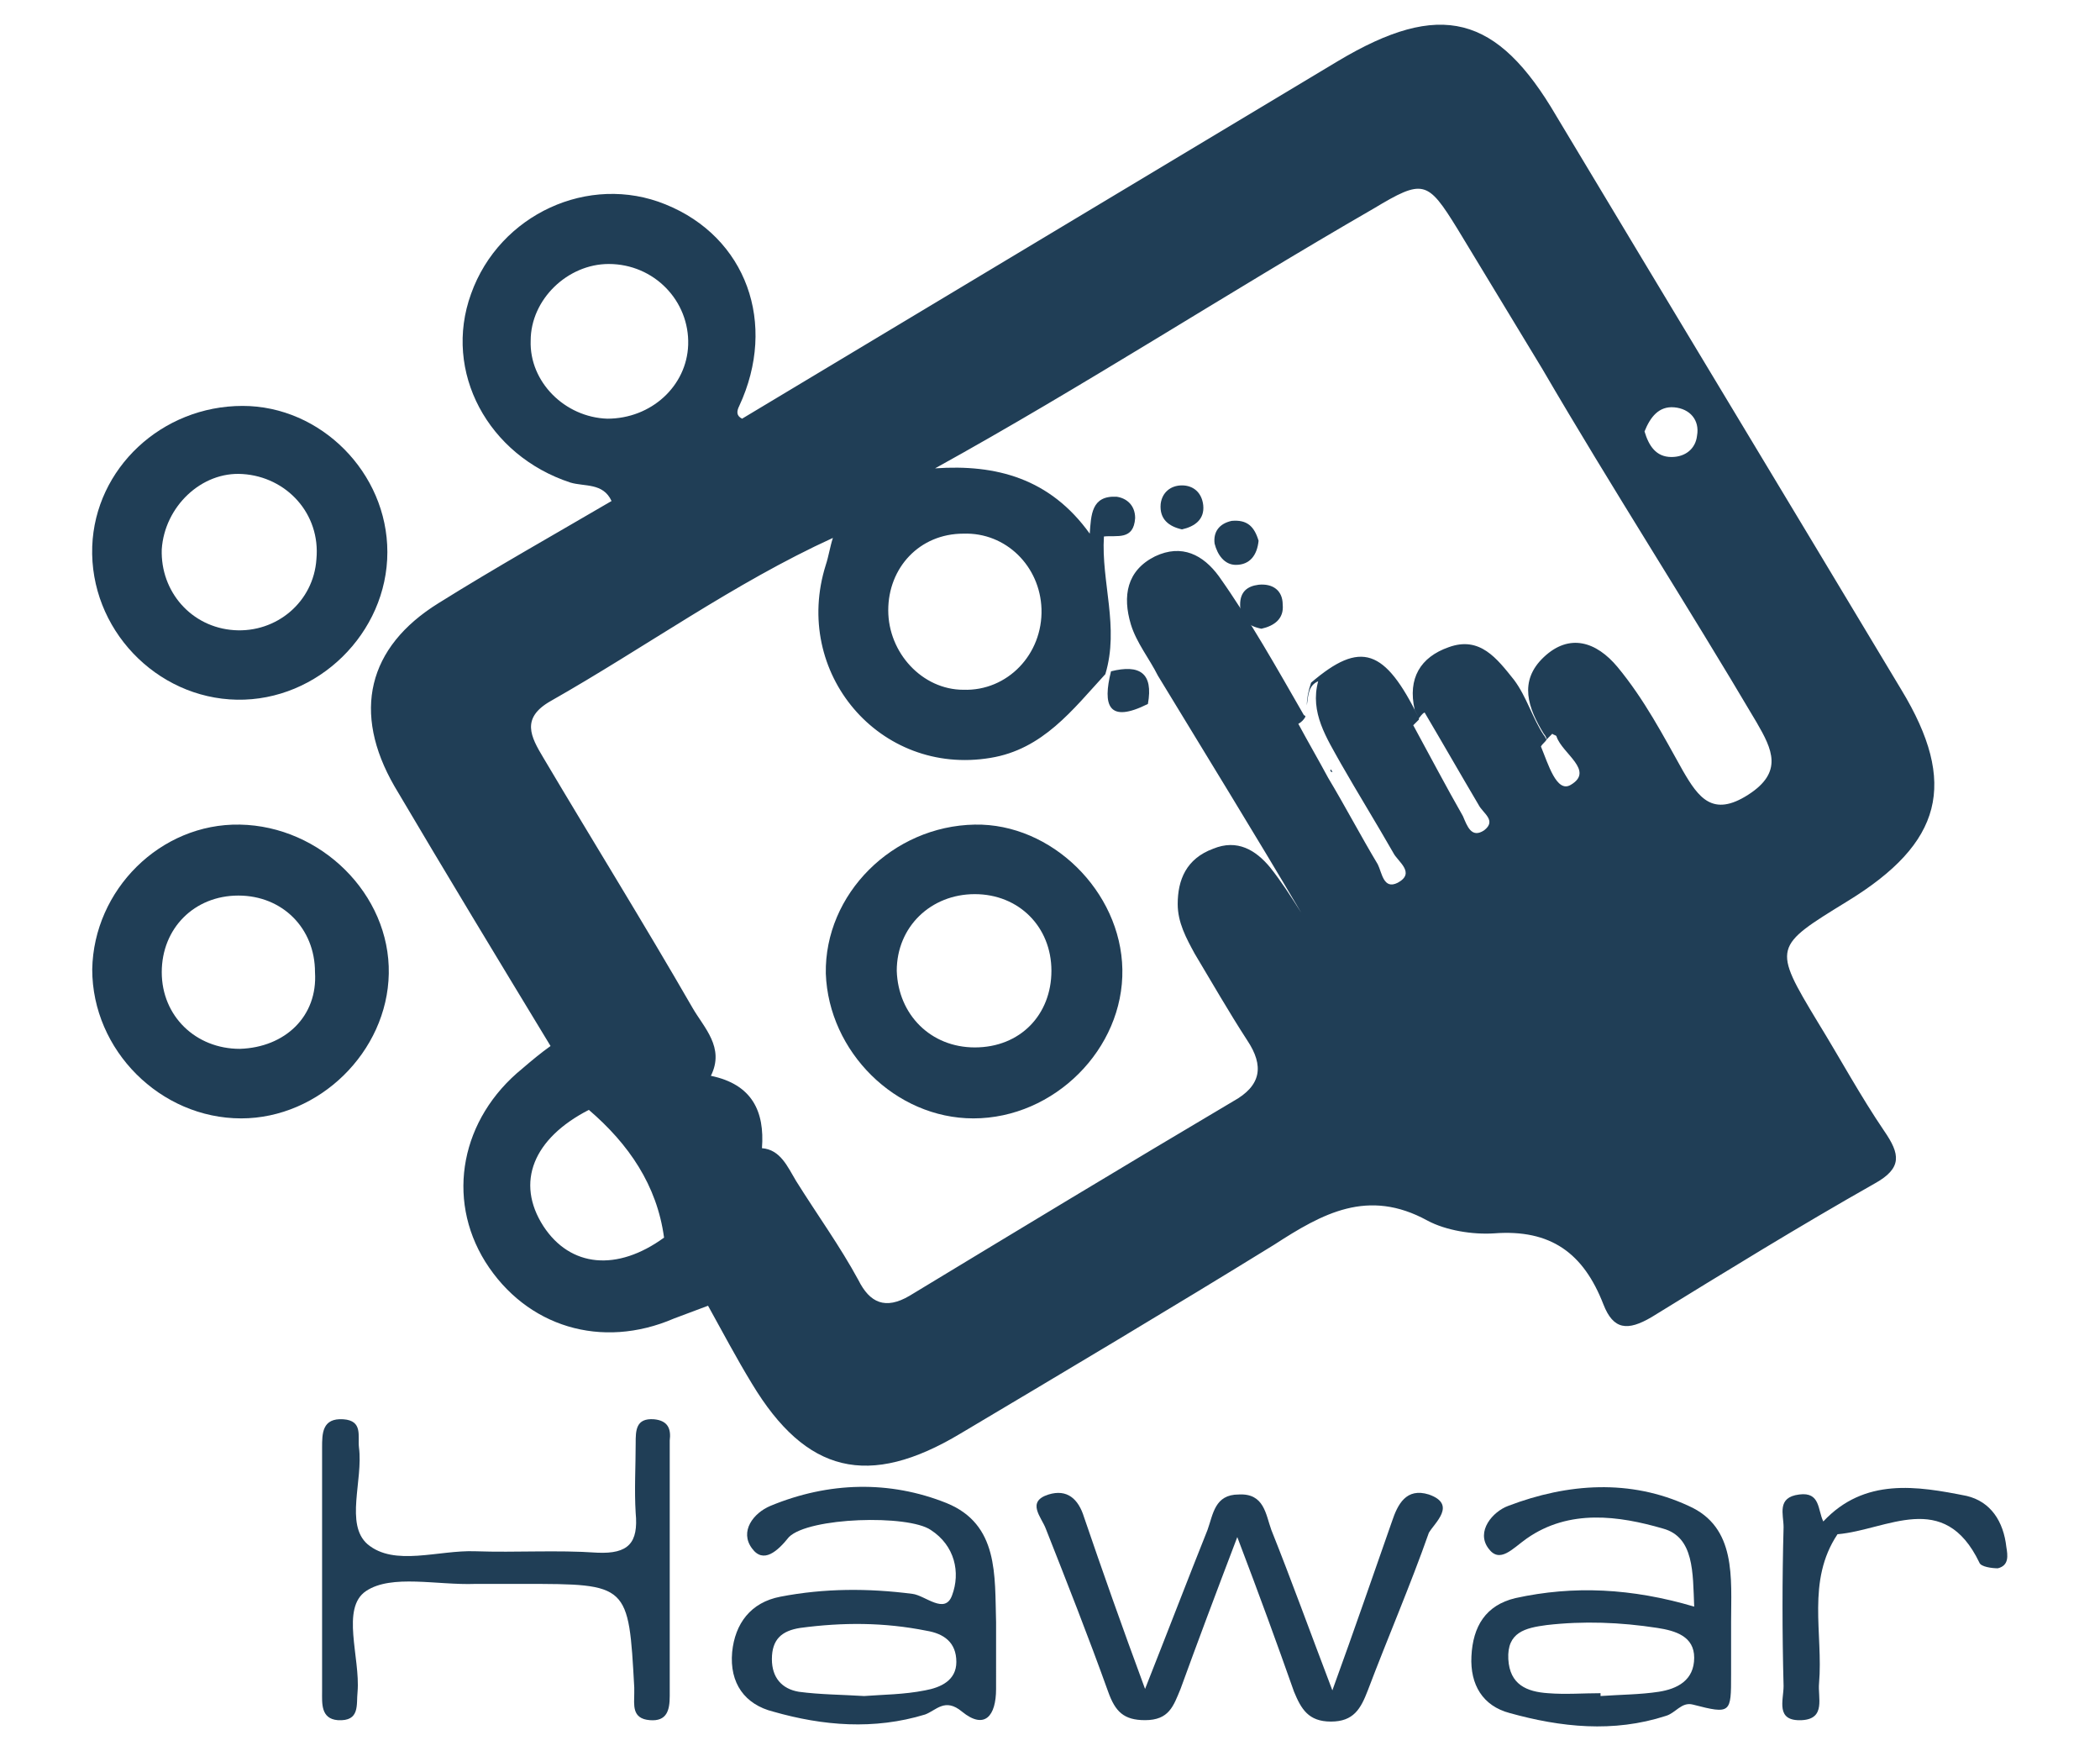 <?xml version="1.0" encoding="utf-8"?>
<!-- Generator: Adobe Illustrator 22.1.0, SVG Export Plug-In . SVG Version: 6.00 Build 0)  -->
<svg version="1.1" id="Layer_1" xmlns="http://www.w3.org/2000/svg" xmlns:xlink="http://www.w3.org/1999/xlink" x="0px" y="0px"
	 viewBox="0 0 148 123.4" style="enable-background:new 0 0 148 123.4;" xml:space="preserve">
<style type="text/css">
	.st0{fill:#203E56;}
</style>
<g>
	<path class="st0" d="M100.7,105.3c-1.6-0.5-2.2,0.7-2.6,1.9c-1.3,3.7-2.6,7.5-4.2,11.9c-1.6-4.2-2.9-7.8-4.3-11.3
		c-0.4-1.1-0.5-2.6-2.3-2.5c-1.7,0-1.8,1.4-2.2,2.5c-1.4,3.5-2.7,6.9-4.4,11.2c-1.7-4.6-3-8.3-4.3-12.1c-0.4-1.3-1.2-2-2.5-1.6
		c-1.6,0.5-0.5,1.6-0.2,2.4c1.5,3.8,3,7.6,4.4,11.5c0.5,1.4,1.1,2,2.6,2c1.7,0,2-1,2.5-2.2c1.2-3.3,2.4-6.5,4-10.7
		c1.6,4.2,2.8,7.5,4,10.9c0.5,1.2,1,2.1,2.6,2.1c1.6,0,2.1-0.9,2.6-2.2c1.4-3.7,3-7.4,4.3-11.1C101.1,107.3,102.7,106,100.7,105.3z"
		/>
	<path class="st0" d="M70.2,115.8c0-0.5,0-1,0-1.5c-0.1-3.3,0.2-6.9-3.5-8.4c-4-1.6-8.3-1.5-12.4,0.2c-1.2,0.5-2.2,1.8-1.3,3
		c0.8,1.1,1.8,0.2,2.6-0.8c1.4-1.4,8.4-1.6,10-0.5c1.7,1.1,2.1,3,1.5,4.6c-0.5,1.4-1.9,0-2.8-0.1c-3.1-0.4-6.2-0.4-9.3,0.2
		c-2.1,0.4-3.2,1.9-3.4,3.9c-0.2,2.2,0.9,3.7,2.9,4.2c3.5,1,7.1,1.3,10.7,0.2c0.8-0.3,1.4-1.2,2.6-0.2c1.6,1.3,2.4,0.3,2.4-1.6
		C70.2,118,70.2,116.9,70.2,115.8z M65.2,119.1c-1.5,0.3-3,0.3-4.3,0.4c-1.6-0.1-3.1-0.1-4.6-0.3c-1.2-0.2-1.9-1-1.9-2.3
		c0-1.4,0.7-2,2-2.2c3-0.4,5.9-0.4,8.9,0.2c1.2,0.2,2.1,0.8,2.1,2.2C67.4,118.4,66.3,118.9,65.2,119.1z"/>
	<path class="st0" d="M119,106.1c-4.1-1.9-8.5-1.6-12.7,0c-1.1,0.4-2.3,1.8-1.4,3c0.8,1.1,1.7,0,2.7-0.7c3-2.1,6.5-1.6,9.6-0.7
		c2.2,0.6,2.1,3.1,2.2,5.5c-4.4-1.3-8.5-1.5-12.6-0.6c-2.1,0.5-3,2-3.1,4.1c-0.1,2,0.8,3.5,2.7,4c3.6,1,7.3,1.4,11,0.2
		c0.7-0.2,1.1-1,1.9-0.8c2.7,0.7,2.7,0.6,2.7-2.1c0-1.2,0-2.5,0-3.7C122,111.2,122.4,107.6,119,106.1z M116.9,119.2
		c-1.3,0.2-2.7,0.2-4.1,0.3c0-0.1,0-0.1,0-0.2c-1.2,0-2.5,0.1-3.7,0c-1.5-0.1-2.7-0.6-2.8-2.4c-0.1-1.9,1.2-2.2,2.7-2.4
		c2.6-0.3,5.2-0.2,7.8,0.2c1.3,0.2,2.6,0.6,2.6,2.1C119.4,118.4,118.2,119,116.9,119.2z"/>
	<path class="st0" d="M46.1,100c-1.3-0.1-1.3,0.8-1.3,1.7c0,1.6-0.1,3.3,0,4.9c0.2,2.1-0.5,2.9-2.7,2.8c-2.9-0.2-5.7,0-8.6-0.1
		c-2.6-0.1-5.7,1.1-7.6-0.5c-1.6-1.4-0.3-4.5-0.6-6.8c-0.1-0.8,0.3-1.9-1.1-2c-1.5-0.1-1.5,1-1.5,2c0,2.9,0,5.7,0,8.6
		c0,2.9,0,5.7,0,8.6c0,0.8-0.1,1.9,1.1,2c1.6,0.1,1.3-1.1,1.4-2c0.2-2.4-1.2-5.9,0.6-7.1c1.8-1.2,5-0.4,7.7-0.5c1.1,0,2.2,0,3.4,0
		c7.4,0,7.4,0,7.8,7.3c0,0.1,0,0.3,0,0.4c0,0.8-0.2,1.8,1.1,1.9c1.2,0.1,1.4-0.7,1.4-1.7c0-6,0-12,0-18
		C47.3,100.7,47.1,100.1,46.1,100z"/>
	<path class="st0" d="M141.4,109c-0.2-1.8-1.1-3.2-2.8-3.6c-3.5-0.7-7.2-1.3-10.1,1.8c0,0,0,0,0,0c-0.4-0.8-0.2-2.1-1.7-1.9
		c-1.6,0.2-1.1,1.4-1.1,2.3c-0.1,3.7-0.1,7.4,0,11.2c0,1-0.6,2.5,1.3,2.4c1.7-0.1,1.1-1.6,1.2-2.6c0.3-3.5-0.9-7.2,1.3-10.5
		c3.5-0.3,7.5-3.2,10,2c0.1,0.3,0.9,0.4,1.3,0.4C141.6,110.3,141.5,109.6,141.4,109z"/>
	<path class="st0" d="M93.9,54.4c0-0.1-0.1-0.1-0.1-0.2c0,0,0,0,0,0C93.7,54.3,93.8,54.4,93.9,54.4C93.8,54.4,93.8,54.4,93.9,54.4z"
		/>
	<path class="st0" d="M67.7,101c7.4-4.4,14.8-8.8,22.1-13.3c3.4-2.2,6.6-4,10.8-1.7c1.3,0.7,3.2,1,4.7,0.9c4-0.3,6.3,1.4,7.7,5
		c0.7,1.8,1.7,1.9,3.4,0.9c5.2-3.2,10.4-6.4,15.7-9.4c2-1.1,1.8-2.1,0.7-3.7c-1.7-2.5-3.1-5.1-4.7-7.7c-3.2-5.3-3.1-5.3,2.1-8.5
		c6.7-4.1,7.8-8.3,3.8-14.9c-8.1-13.5-16.2-26.9-24.3-40.4C105.5,1,101.5,0,94.3,4.3c-14,8.4-28,16.8-42,25.2
		c-0.4-0.2-0.4-0.5-0.2-0.9c2.7-5.8,0.5-11.9-5.2-14.2c-5.4-2.2-11.7,0.7-13.7,6.3c-2,5.5,1.2,11.4,7,13.3c1,0.3,2.3,0,2.9,1.3
		c0,0,0,0,0,0l0,0c-4.1,2.4-8.2,4.7-12.2,7.2c-5,3.1-6.1,7.7-3.1,12.9c3.6,6.1,7.3,12.2,11,18.3c-0.7,0.5-1.3,1-2,1.6
		c-4.3,3.5-5.4,9.1-2.6,13.6c2.9,4.6,8.2,6.2,13.3,4c0.8-0.3,1.6-0.6,2.4-0.9c1,1.8,2,3.7,3.1,5.5C56.8,103.8,61.2,104.9,67.7,101z
		 M118,28.7c1.1,0.1,1.8,0.9,1.6,2c-0.1,0.9-0.8,1.5-1.8,1.5c-1.1,0-1.6-0.8-1.9-1.8C116.3,29.4,116.9,28.6,118,28.7z M67.9,37.6
		c3-0.1,5.4,2.3,5.5,5.3c0.1,3.2-2.4,5.8-5.5,5.7c-2.9,0-5.3-2.6-5.3-5.6C62.6,40,64.8,37.6,67.9,37.6z M42.8,29.5
		c-3-0.1-5.5-2.6-5.4-5.5c0-2.9,2.6-5.4,5.5-5.4c3.2,0,5.7,2.6,5.6,5.7C48.4,27.2,45.9,29.5,42.8,29.5z M38.3,86.4
		c-2-3.1-0.7-6.2,3.2-8.2l0,0c2.8,2.4,4.8,5.3,5.3,9C43.5,89.6,40.2,89.3,38.3,86.4z M50.1,75.8C50.1,75.8,50.1,75.8,50.1,75.8
		c1-2-0.5-3.4-1.3-4.8c-3.4-5.9-7-11.7-10.5-17.6c-0.9-1.5-1.6-2.8,0.5-4c6.7-3.8,12.9-8.3,19.9-11.5c-0.2,0.6-0.3,1.3-0.5,1.9
		c-2.4,7.6,3.8,14.9,11.6,13.6c3.7-0.6,5.8-3.4,8.1-5.9c1-3.3-0.3-6.5-0.1-9.7c0.9-0.1,2.1,0.3,2.2-1.3c0-0.9-0.6-1.4-1.3-1.5
		c-1.8-0.1-1.8,1.3-1.9,2.6c-2.8-3.9-6.6-4.9-10.9-4.6c10.5-5.8,20.5-12.3,30.9-18.3c3.5-2.1,3.8-2,5.9,1.4c2,3.3,4,6.6,6,9.9
		c4.9,8.4,10.2,16.6,15.1,24.9c1.1,1.9,1.9,3.5-0.6,5.1c-2.5,1.6-3.5,0.2-4.6-1.7c-1.4-2.5-2.7-5-4.6-7.3c-1.5-1.8-3.4-2.4-5.2-0.7
		c-1.8,1.7-1.1,3.6,0,5.4c0.1,0.1,0.2,0.3,0.2,0.4c0.1-0.1,0.3-0.3,0.4-0.4c0.1,0.1,0.3,0.1,0.3,0.2c0.4,1.2,2.7,2.4,1,3.4
		c-1,0.6-1.6-1.5-2.1-2.7c0.1-0.2,0.3-0.3,0.4-0.5c-0.1-0.1-0.1-0.2-0.2-0.3c-0.8-1.2-1.2-2.7-2.1-3.9c-1.2-1.5-2.4-3.1-4.6-2.3
		c-2,0.7-2.9,2.2-2.4,4.4c0.1,0.2,0.2,0.4,0.3,0.6c0.1-0.1,0.2-0.3,0.4-0.4c1.3,2.2,2.5,4.3,3.8,6.5c0.3,0.6,1.3,1.1,0.4,1.8
		c-0.9,0.6-1.2-0.3-1.5-1c-1.2-2.1-2.3-4.2-3.5-6.4c0.1-0.1,0.3-0.3,0.4-0.4c0,0,0,0,0-0.1c-2.4-4.9-4.1-5.5-7.6-2.5
		c-0.2,0.6-0.3,1.1-0.3,1.6c0.1-0.7,0.1-1.4,0.8-1.7c-0.6,2.2,0.6,4,1.6,5.8c1.2,2.1,2.5,4.2,3.7,6.3c0.3,0.6,1.6,1.4,0.3,2.1
		c-1,0.5-1.1-0.7-1.4-1.3c-1.2-2-2.3-4.1-3.5-6.1c-0.7-1.3-1.4-2.5-2.1-3.8c0.2-0.1,0.4-0.3,0.5-0.5c0,0,0-0.1-0.1-0.1
		c-1.9-3.3-3.8-6.7-6-9.8c-1.1-1.5-2.6-2.3-4.5-1.4c-2,1-2.3,2.8-1.7,4.8c0.4,1.3,1.3,2.4,1.9,3.6c3.4,5.6,6.8,11.1,10.1,16.7
		c-0.7-1.1-1.4-2.2-2.2-3.2c-1-1.2-2.3-2-4-1.3C83.6,60.5,83,62,83,63.7c0,1.3,0.6,2.4,1.2,3.5c1.2,2,2.4,4.1,3.7,6.1
		c1.2,1.8,1,3.2-1,4.3c-7.6,4.5-15.2,9.1-22.8,13.7c-1.7,1-2.8,0.5-3.6-1.1c-1.3-2.4-2.9-4.6-4.4-7c-0.6-1-1.1-2.2-2.4-2.3
		C53.9,78.3,53,76.4,50.1,75.8z"/>
	<path class="st0" d="M27.4,68.6c0.1-5.6-4.8-10.4-10.5-10.5C11.3,58,6.6,62.7,6.5,68.3C6.5,74,11.3,78.8,17,78.8
		C22.5,78.8,27.3,74.1,27.4,68.6z M16.9,73.9c-3.1,0-5.5-2.3-5.5-5.4c0-3.1,2.3-5.4,5.4-5.4c3.1,0,5.4,2.3,5.4,5.4
		C22.4,71.6,20.1,73.8,16.9,73.9z"/>
	<path class="st0" d="M16.7,49.3c5.7,0.1,10.6-4.7,10.6-10.4c0-5.6-4.7-10.3-10.2-10.3c-5.7,0-10.4,4.4-10.6,9.9
		C6.3,44.3,11,49.2,16.7,49.3z M17.1,33.4c3.1,0.2,5.5,2.8,5.2,6c-0.2,3-2.8,5.2-5.8,5c-3-0.2-5.2-2.7-5.1-5.7
		C11.6,35.7,14.2,33.2,17.1,33.4z"/>
	<path class="st0" d="M68.6,78.8c5.7,0,10.6-4.9,10.5-10.5c-0.1-5.5-5-10.3-10.4-10.2c-5.8,0.1-10.6,4.9-10.5,10.5
		C58.4,74.1,63.1,78.8,68.6,78.8z M68.7,63c3.1,0,5.4,2.3,5.4,5.4c0,3.1-2.2,5.4-5.4,5.4c-3.1,0-5.4-2.3-5.5-5.4
		C63.2,65.3,65.6,63,68.7,63z"/>
	<path class="st0" d="M80.9,49.6c0.4-2.2-0.6-2.8-2.6-2.3C77.7,49.7,78.1,51,80.9,49.6z"/>
	<path class="st0" d="M87.1,39.8c1,0,1.5-0.7,1.6-1.7c-0.3-1-0.8-1.5-1.9-1.4c-0.9,0.2-1.3,0.8-1.2,1.6
		C85.8,39.1,86.3,39.8,87.1,39.8z"/>
	<path class="st0" d="M87.4,42.6c0,1,0.5,1.5,1.5,1.7c0.9-0.2,1.6-0.7,1.5-1.7c0-1-0.7-1.5-1.7-1.4C87.9,41.3,87.4,41.7,87.4,42.6z"
		/>
	<path class="st0" d="M83.3,37.3c0.9-0.2,1.6-0.7,1.5-1.7c-0.1-0.9-0.7-1.4-1.5-1.4c-0.8,0-1.4,0.5-1.5,1.3
		C81.7,36.6,82.4,37.1,83.3,37.3z"/>
</g>
</svg>
